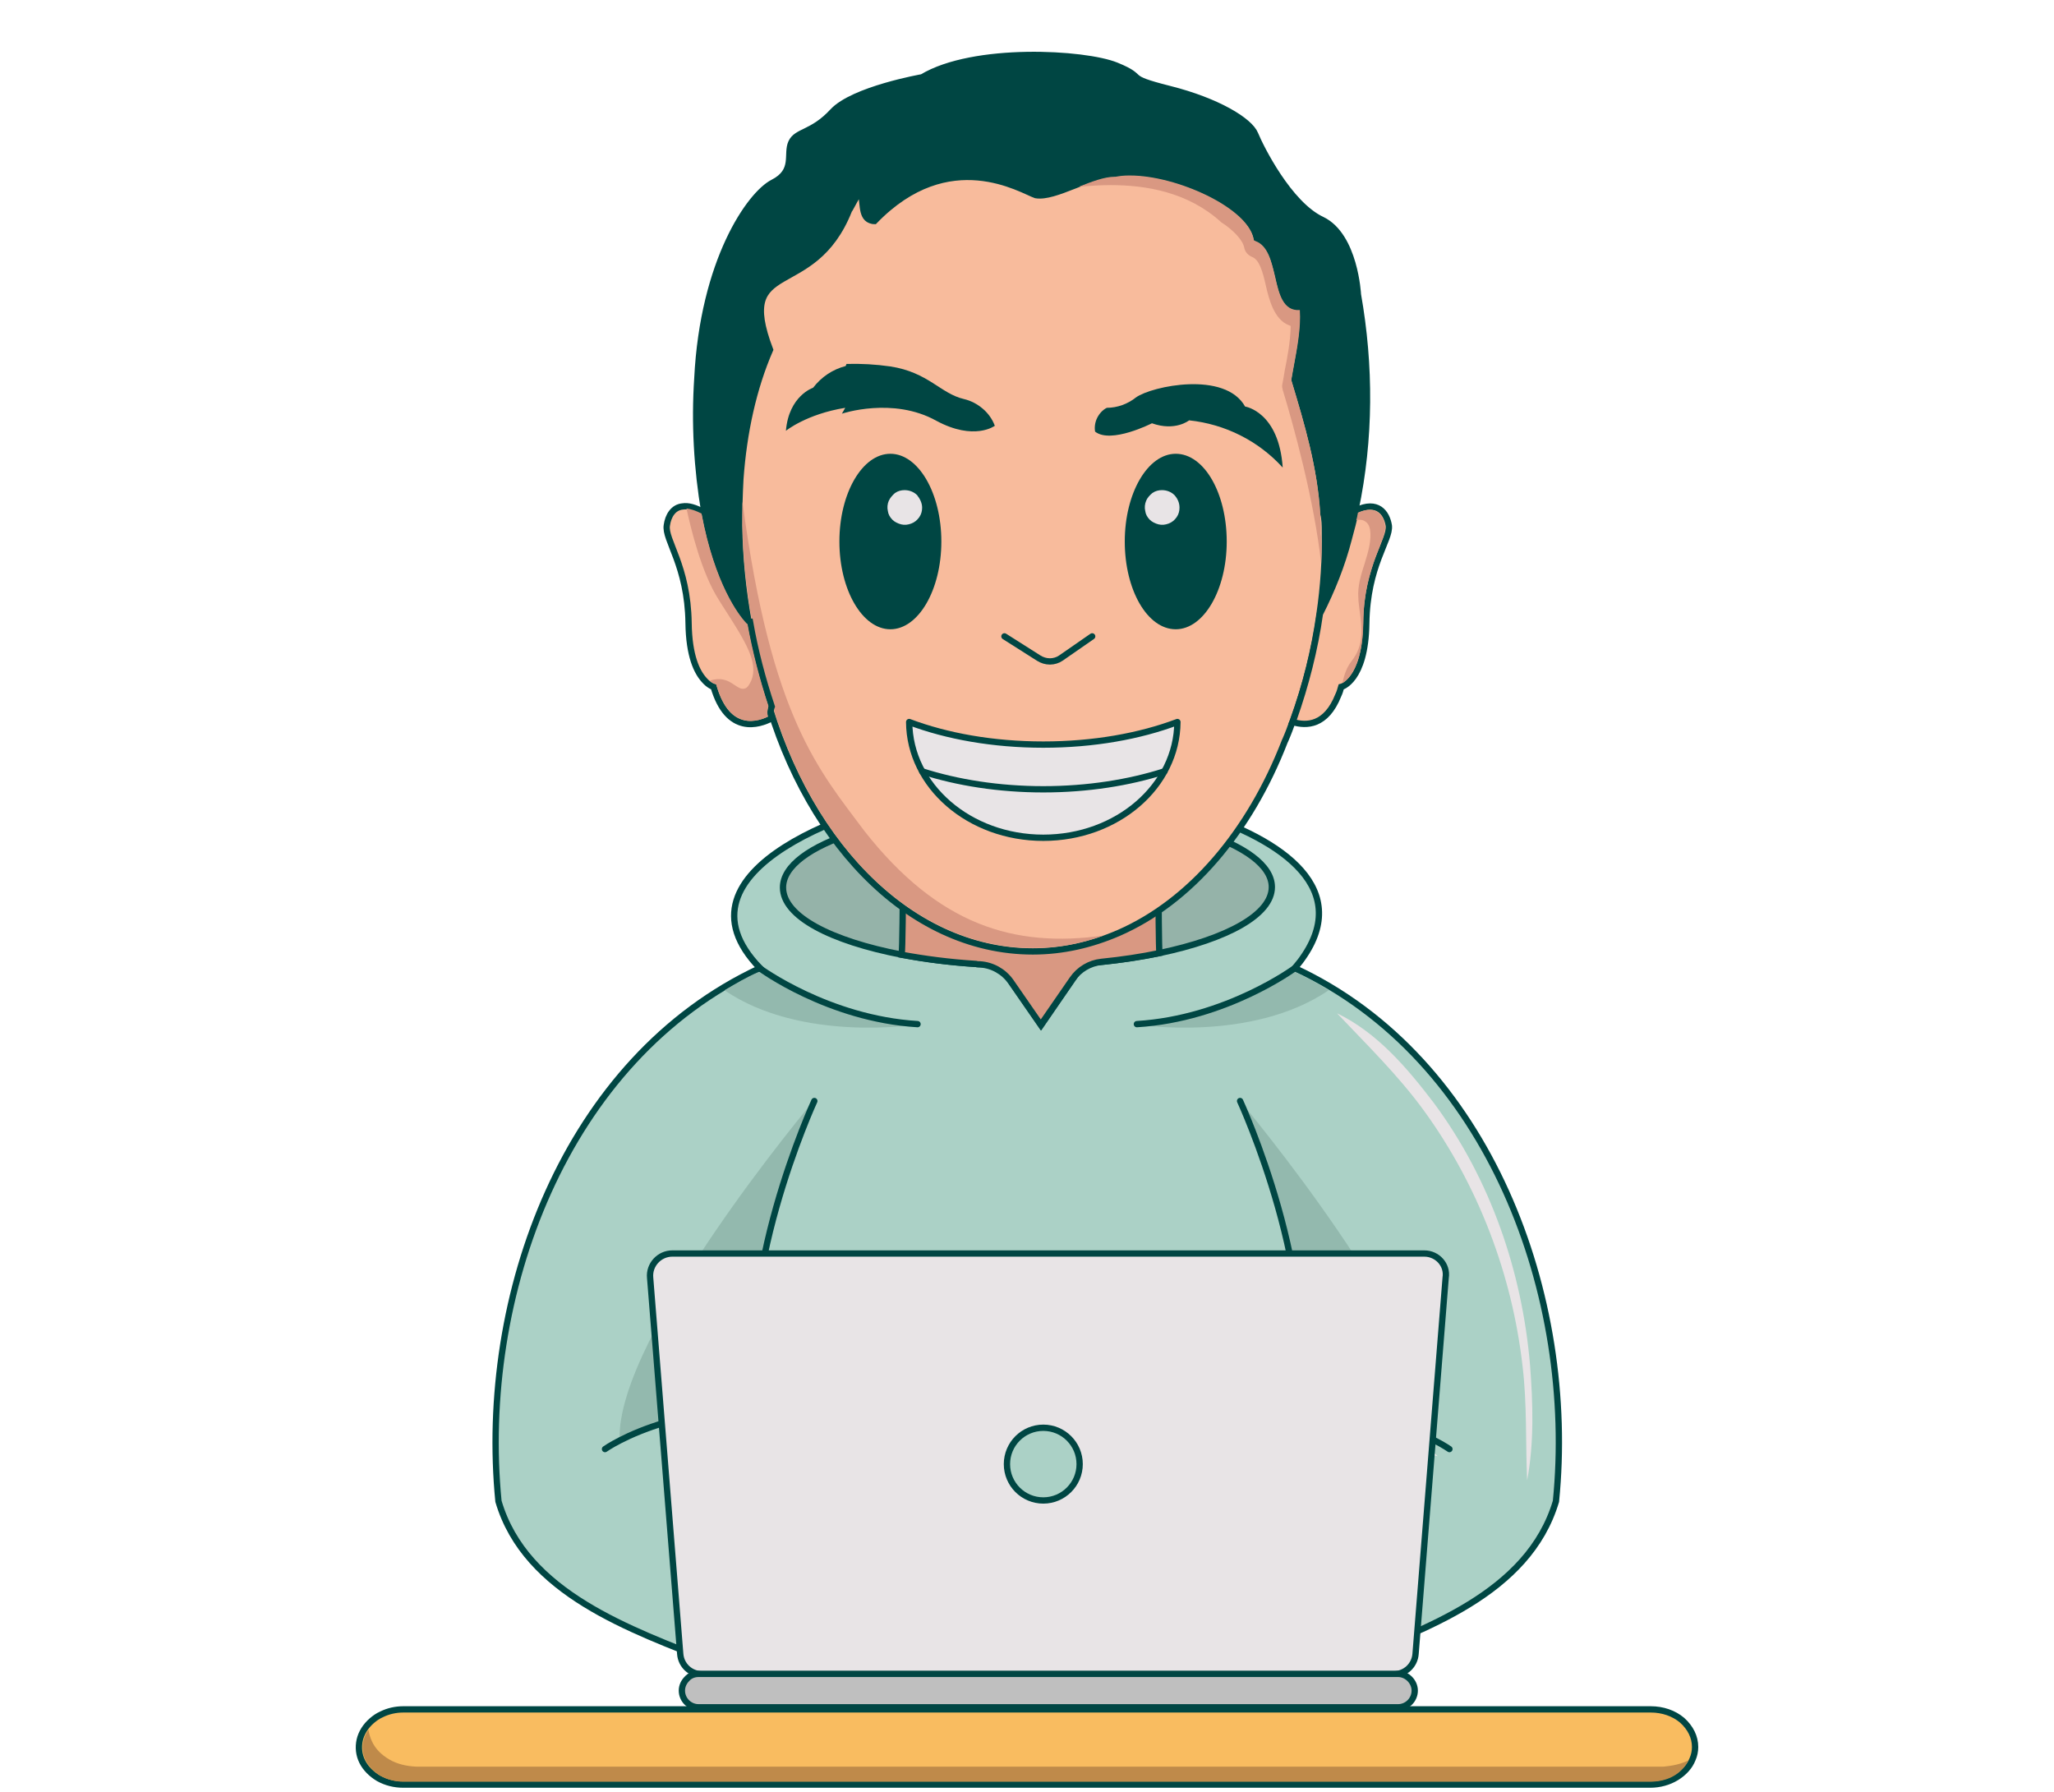 <svg version="1.1" id="Layer_1" xmlns="http://www.w3.org/2000/svg" xmlns:xlink="http://www.w3.org/1999/xlink" x="0px" y="0px"
	 viewBox="0 0 491.6 428.8" style="enable-background:new 0 0 491.6 428.8;" xml:space="preserve">
<g>
	<g>
		<path style="fill:#ABD1C6;stroke:#004643;stroke-width:1.508;stroke-miterlimit:10;" d="M372.4,359.3
			c-6.6,22.2-31.7,30.7-51.3,38.5c-0.2,4-2,7.7-4.7,10.7H175.3c-2.7-3-4.5-6.7-4.7-10.7c-19.6-7.8-44.8-16.4-51.3-38.5
			c-4.8-49,15.7-105.8,62.6-127.6c-22.9-23.6,23.7-39.5,44.6-42.2l0,0c22.7-7.4,112.6,7.7,83.4,42.2
			C356.5,253.3,377.3,310.3,372.4,359.3z"/>
		<path style="fill:#93B9AE;" d="M318,237c-18.5,12.6-45.9,8.2-45.9,8.2s18.9-0.7,37.7-12.6C313,234,315.2,235.3,318,237z"/>
		<path style="fill:#93B9AE;" d="M296.8,263.5c0,0,47.1,56,46.4,80.9c0,0-13.4-7.1-33.4-7.2C309.9,337.3,320,318.9,296.8,263.5z"/>
		<path style="fill:#93B9AE;" d="M173.4,237c18.5,12.6,45.9,8.2,45.9,8.2s-18.9-0.7-37.7-12.6C178.4,234,176.3,235.3,173.4,237z"/>
		<path style="fill:#93B9AE;" d="M194.7,263.5c0,0-47.1,56-46.4,80.9c0,0,13.4-7.1,33.4-7.2C181.6,337.3,171.4,318.9,194.7,263.5z"
			/>
		<path style="fill:#95B3A9;stroke:#004643;stroke-width:1.508;stroke-miterlimit:10;" d="M304.4,212.3c0,6.6-10.7,12.4-26.9,15.8
			l0,0c-5.5,1.1-11.6,2-18.2,2.5l-10.1,14.7l-9.9-14.3c-1.9-0.1-3.8-0.2-5.6-0.3c-6.1-0.4-11.9-1.1-17.1-2.1c-0.2,0-0.5-0.1-0.7-0.1
			l0,0c-17.1-3.3-28.5-9.2-28.5-16.1c0-10.3,26.2-18.7,58.6-18.7C278.2,193.6,304.4,202,304.4,212.3z"/>
		<g>
			<path style="fill:none;stroke:#004643;stroke-width:1.508;stroke-linecap:round;stroke-miterlimit:10;" d="M309.9,231.7
				c0,0-16.4,12.1-37.8,13.4"/>
			<path style="fill:none;stroke:#004643;stroke-width:1.508;stroke-linecap:round;stroke-miterlimit:10;" d="M296.8,263.5
				c0,0,19.9,43.2,13.1,73.7"/>
			<path style="fill:none;stroke:#004643;stroke-width:1.508;stroke-linecap:round;stroke-miterlimit:10;" d="M281.8,315.4
				c0,0,21.9,37.1,15,83.3c0,0,16,2.4,24.3-0.9"/>
			<path style="fill:none;stroke:#004643;stroke-width:1.508;stroke-linecap:round;stroke-miterlimit:10;" d="M346.9,346.8
				c0,0-20.2-14.4-55.2-7.8"/>
			<path style="fill:none;stroke:#004643;stroke-width:1.508;stroke-linecap:round;stroke-miterlimit:10;" d="M181.8,231.7
				c0,0,16.4,12.1,37.8,13.4"/>
			<path style="fill:none;stroke:#004643;stroke-width:1.508;stroke-linecap:round;stroke-miterlimit:10;" d="M194.9,263.5
				c0,0-19.9,43.2-13.1,73.7"/>
			<path style="fill:none;stroke:#004643;stroke-width:1.508;stroke-linecap:round;stroke-miterlimit:10;" d="M209.9,315.4
				c0,0-21.9,37.1-15,83.3c0,0-11.1,1.8-24.3-0.9"/>
			<path style="fill:none;stroke:#004643;stroke-width:1.508;stroke-linecap:round;stroke-miterlimit:10;" d="M144.8,346.8
				c0,0,20.2-14.4,55.2-7.8"/>
		</g>
		<path style="fill:#E8E4E6;" d="M320,242.5c9.7,4.7,16.8,13.1,23.2,21.5c13.5,18.2,21.1,40.3,23,62.7c0.7,9.2,1,18.5-0.7,27.6
			c-0.4-9.2,0-18.3-1.1-27.4c-2.5-21.9-10.6-43.2-23.6-61.1C334.6,257.3,327.2,250.1,320,242.5L320,242.5z"/>
		<path style="fill:#E8E4E6;" d="M277.7,318c3.6,1.4,5.2,4.8,6.9,7.9c4,7.7,6,16.3,7.1,24.9c0.2,1.7,0.4,3.4,0,5.2
			c-0.9-1.6-1.1-3.3-1.5-4.9c-1.1-4.9-2.6-9.8-4.4-14.5c-1.2-3.1-2.5-6.2-4-9.2C280.3,324.2,278.2,321.6,277.7,318L277.7,318z"/>
		<path style="fill:#E8E4E6;" d="M296.1,342c3.8-2.5,8.1-2.3,12.2-2.5c10.4-0.2,21,1.4,30.5,5.7c1.9,0.8,3.8,1.8,5.3,3.3
			c-2.2-0.3-3.9-1.3-5.9-1.9c-5.7-2-11.8-3.1-17.8-3.6c-4-0.3-8.1-0.4-12.1-0.4C304.2,342.6,300.3,343.3,296.1,342L296.1,342z"/>
	</g>
	<g>
		<path style="fill:#F9BC60;stroke:#004643;stroke-width:1.508;stroke-linecap:round;stroke-linejoin:round;" d="M405.7,418.1
			c0,1-0.2,2-0.6,2.9c-0.7,1.8-2.1,3.3-3.9,4.4s-4,1.7-6.2,1.7H96.5c-2.1,0-4.1-0.5-5.9-1.5c-1.7-1-3.1-2.4-3.9-4s-1-3.4-0.6-5.2
			c0.4-1.7,1.4-3.3,2.9-4.6c0.7-0.6,1.4-1.1,2.3-1.5c1.6-0.8,3.4-1.2,5.2-1.2h298.6c2.8,0,5.5,0.9,7.5,2.6
			C404.6,413.5,405.7,415.7,405.7,418.1z"/>
		<g>
			<path style="fill:#BF8A4A;" d="M404.1,421.3c-0.7,1.4-1.8,2.7-3.3,3.6c-1.6,1-3.7,1.5-5.7,1.5H96.5c-1.9,0-3.8-0.5-5.4-1.4
				s-2.8-2.2-3.6-3.7c-0.7-1.5-0.9-3.2-0.5-4.7c0.2-0.9,0.6-1.8,1.2-2.6c0.1,0.9,0.4,1.8,0.8,2.7c0.8,1.8,2.3,3.3,4.2,4.4
				c1.9,1.1,4.1,1.6,6.4,1.7h298.6C400.3,422.6,402.3,422.2,404.1,421.3z"/>
		</g>
	</g>
	<path style="fill:#D99882;stroke:#004643;stroke-width:1.508;stroke-miterlimit:10;" d="M277.5,228.1c-4.3,0.9-8.9,1.6-13.9,2.1
		c-2.8,0.3-5.3,1.8-6.9,4.1l-7.6,11l-7.2-10.4c-1.7-2.4-4.4-3.9-7.3-4.1c-0.3,0-0.7,0-1-0.1c-6.4-0.4-12.4-1.2-17.8-2.2l0,0
		c0.4-3.2,0.4-40.7,0.2-42.9l0,0c8.5-3.6,52.8-3.6,61.2,0h0.1c0,0.2,0,0.3,0,0.5C277.2,186.3,277.2,225.9,277.5,228.1z"/>
	<g id="kepala_00000013166423445001094160000017008780153474234020_">
		<path style="fill:#004643;stroke:#004643;stroke-width:1.508;stroke-linecap:round;stroke-linejoin:round;" d="M324.4,122.1
			L324.4,122.1c-0.5,2.5-1.1,4.8-1.7,6.9c-1.7,6.2-4,12.2-6.9,17.9c1-6.6,1.4-13.3,1.3-19.6c0-1.6,0-3.2-0.1-4.7
			c-0.6-10.9-3.8-21.4-6.9-32c0.6-4.2,2.5-11.6,1.9-17.4c-7.6,1.6-3.9-13.6-10.9-16.3c-1.6-8.5-22.8-17.6-34-15.4
			c-5.7,0-14.3,5.8-18.9,5c-3.4-1.1-20.7-12.3-38.6,6.2c-3.6-0.1-2.4-4.9-3.4-6.8c-0.5-0.3-2.5,4-2.7,4.2
			c-8.7,22-27.5,10.8-18.9,33.4c-5.3,12.3-7.6,26.9-7.4,42.1c0.1,7.7,0.9,15.5,2.3,23.2h-0.4l0,0c-1.6-1.7-7.3-9.1-10.5-26.1l0,0
			l0,0c-1.8-10.6-2.4-21.4-1.7-32.1c1.4-28.2,12.6-44.1,18.1-46.9s3.1-6.8,4.4-9.6c1.3-2.8,5-2.1,9.9-7.4s21.4-8.2,21.4-8.2
			c12.3-7.4,38.9-5.9,46.5-2.8s1.2,2.7,12.7,5.6s19.2,7.6,20.5,10.8s8.1,16.8,16,20.5c7.9,3.8,8.6,17.9,8.6,17.9
			C328,87.5,328,105,324.4,122.1z"/>
		<g>
			<path style="fill:#F8BB9C;stroke:#004643;stroke-width:1.508;stroke-miterlimit:10;" d="M317.1,127.4c0.1,6.3-0.3,12.9-1.3,19.6
				c-1.2,8.5-3.3,17.1-6.3,25.3c-0.6,1.7-1.2,3.3-1.9,4.9c0,0.1-0.1,0.1-0.1,0.2c-8.4,21.7-22.6,38.4-39.8,45.9
				c-6.5,2.8-13.3,4.4-20.5,4.4c-30.1,0-55.7-27.3-64.9-65.2l0,0c-1.3-4.4-2.3-9-3.1-13.5c-1.4-7.7-2.2-15.5-2.3-23.2
				c0-3.8,0.1-7.5,0.3-11.2c0.8-11.1,3.1-21.7,7.1-30.9c-8.6-22.6,10.2-11.4,18.9-33.4c0.2-0.1,2.3-4.5,2.7-4.2
				c0.9,1.7,0,5.7,2.4,6.6c0.3,0.1,0.6,0.2,1,0.2c17.9-18.5,35.3-7.3,38.6-6.2c4.6,0.8,13.2-5,18.9-5c1-0.2,2.2-0.3,3.4-0.3
				c11.6-0.2,29.2,8,30.6,15.8c7,2.7,3.4,17.9,10.9,16.3c0.6,5.8-1.3,13.3-1.9,17.4c3.2,10.5,6.3,21,6.9,32
				C317.1,124.2,317.1,125.8,317.1,127.4z"/>
			<g>
				<path style="fill:#D99882;" d="M316.2,134.9c-1.6-14.9-6.6-33.1-9.2-41.6c-0.1-0.4-0.2-0.9-0.1-1.3c0.2-1,0.4-2.1,0.6-3.4
					c0.6-3,1.3-6.7,1.4-10.1V78l-0.5-0.2c-3.5-1.4-4.7-6.3-5.4-9.3c-0.8-3.6-1.6-6.3-3.3-7c-1-0.4-1.7-1.2-1.9-2.2
					c-0.3-1.7-2.4-4.1-5.5-6.1c-7.9-7.2-17.9-8.9-26.5-8.9c-2.7,0-5.3,0.2-7.6,0.4c3-1.2,6.1-2.4,8.6-2.4l0,0h0.2
					c1-0.2,2.1-0.3,3.2-0.3h0.3c11.1,0,28.1,7.7,29.5,15.1l0.1,0.4l0.4,0.2c3,1.1,3.8,4.9,4.7,8.6c0.9,4,1.9,8.2,5.9,7.9
					c0.3,4.3-0.7,9.4-1.4,13.2c-0.2,1.2-0.4,2.3-0.6,3.3v0.2v0.2c3.1,10.3,6.2,20.9,6.9,31.8c0.1,1.6,0.2,3.1,0.1,4.7l0,0
					C316.4,129.9,316.3,132.3,316.2,134.9z"/>
			</g>
			<g>
				<path style="fill:#D99882;" d="M264.1,223.9c-5.5,2-11.1,3-16.8,3c-29,0-54.7-25.8-64.1-64.3l0,0l-0.1-0.4
					c-1.2-4.4-2.3-8.9-3.1-13.5c-1.4-7.8-2.2-15.5-2.3-23.1c0-1.9,0-3.7,0-5.5c6.9,51.9,18.4,64.3,29.2,78.8
					C224.6,221.4,242.7,226.9,264.1,223.9z"/>
			</g>
		</g>
		<path style="fill:#004643;" d="M213.1,108.6c-6.7,0-12.2,9.4-12.2,21s5.5,21,12.2,21s12.2-9.4,12.2-21S219.8,108.6,213.1,108.6z"
			/>
		<path style="fill:#E8E4E6;" d="M220.7,121.5c0,0.8-0.2,1.6-0.7,2.3s-1.1,1.2-1.9,1.5c-0.8,0.3-1.6,0.4-2.4,0.2s-1.6-0.6-2.1-1.1
			c-0.6-0.6-1-1.3-1.1-2.1c-0.2-0.8-0.1-1.7,0.2-2.4s0.9-1.4,1.5-1.9c0.7-0.5,1.5-0.7,2.3-0.7c1.1,0,2.2,0.4,3,1.2
			C220.2,119.4,220.7,120.4,220.7,121.5z"/>
		<path style="fill:#004643;" d="M281.4,108.6c-6.7,0-12.2,9.4-12.2,21s5.4,21,12.2,21c6.7,0,12.2-9.4,12.2-21
			S288.2,108.6,281.4,108.6z"/>
		<path style="fill:#E8E4E6;" d="M282.3,121.5c0,0.8-0.2,1.6-0.7,2.3s-1.1,1.2-1.9,1.5s-1.6,0.4-2.4,0.2s-1.6-0.6-2.1-1.1
			c-0.6-0.6-1-1.3-1.1-2.1c-0.2-0.8-0.1-1.7,0.2-2.4c0.3-0.8,0.9-1.4,1.5-1.9c0.7-0.5,1.5-0.7,2.3-0.7c1.1,0,2.2,0.4,3,1.2
			C281.9,119.4,282.3,120.4,282.3,121.5z"/>
		<path style="fill:#004643;" d="M238.1,101.9c-0.6-1.6-1.6-3-2.9-4.1c-1.3-1.1-2.8-1.9-4.5-2.3c-5.6-1.3-8.5-6.4-17.6-7.8
			c-3.5-0.5-7-0.7-10.5-0.6l-0.2,0.5c-3.1,0.8-5.8,2.6-7.8,5.2c0,0-5.8,1.9-6.5,10.3c0,0,4.9-4,14.2-5.5l-0.8,1.4
			c0,0,12.2-4.1,22.6,1.7C233.2,105.6,238.1,101.9,238.1,101.9z"/>
		<path style="fill:#004643;" d="M307,111.9c-5.8-6.4-13.8-10.4-22.4-11.3c0,0-3.3,2.7-8.9,0.7c0,0-9.8,5-13.6,2
			c-0.2-1.1,0-2.3,0.5-3.3s1.3-1.9,2.3-2.4c2.5,0,5-0.9,7-2.5c3.8-2.7,21.3-6.4,26.1,2.2C298.1,97.3,306.1,98.6,307,111.9z"/>
		<path style="fill:none;stroke:#004643;stroke-width:1.508;stroke-linecap:round;stroke-linejoin:round;" d="M240.4,152.3l8.2,5.2
			c0.8,0.5,1.7,0.8,2.7,0.8c0.9,0,1.9-0.3,2.6-0.8l7.5-5.2"/>
		<path style="fill:#E8E4E6;stroke:#004643;stroke-width:1.508;stroke-linecap:round;stroke-linejoin:round;" d="M281.8,172.8
			c-0.1,15.3-14.4,27.7-32.1,27.7s-32-12.4-32.1-27.7c9,3.4,20.1,5.4,32.1,5.4S272.8,176.2,281.8,172.8z"/>
		<path style="fill:none;stroke:#004643;stroke-width:1.508;stroke-linecap:round;stroke-linejoin:round;" d="M220.7,184.6
			c8.4,2.7,18.4,4.3,29,4.3c10.6,0,20.6-1.6,29-4.3l0,0"/>
		<g>
			<path style="fill:#F8BB9C;stroke:#004643;stroke-width:1.508;stroke-miterlimit:10;" d="M184.7,171.9c-3,1.6-10.5,4.1-13.9-7.5
				c0,0-1.1-0.3-2.3-1.7c-1.7-1.9-3.6-5.7-3.7-13.6c-0.2-13.8-5.8-19.9-5.2-23.4c0.3-2.2,1.5-4.3,3.8-4.5c1.3-0.2,3,0.2,5.2,1.5l0,0
				l0,0c3.1,16.9,8.9,24.3,10.5,26.1l0,0h0.4c1.2,6.9,3,13.7,5.2,20.3C184.3,170.1,184.3,171.1,184.7,171.9z"/>
			<g>
				<path style="fill:#D99882;" d="M183.8,171.5c-1.6,0.8-4.3,1.6-6.7,0.5c-2.5-1-4.3-3.7-5.6-7.9l-0.1-0.4l-0.4-0.1
					c0,0-0.5-0.1-1.1-0.7c0.1,0,0.2-0.1,0.3-0.1c2.9-0.8,4.5,0.4,5.7,1.2c0.8,0.5,1.4,1,2.3,0.8c0.8-0.2,1.2-1.1,1.6-1.9
					c1.8-4.4-1.4-9.4-6.8-17.8l-1-1.6c-4.1-6.4-6.6-16.8-7.7-21.8c1,0.1,2.2,0.5,3.6,1.2c3.2,16.9,8.9,24.3,10.7,26.2l0.2,0.2h0.1
					c1.2,6.6,2.9,13.2,5,19.6C183.6,170.1,183.6,170.8,183.8,171.5z"/>
			</g>
		</g>
		<g>
			<path style="fill:#F8BB9C;stroke:#004643;stroke-width:1.508;stroke-miterlimit:10;" d="M327,149.2c-0.2,13.8-6,15.2-6,15.2
				c-0.2,0.7-0.4,1.4-0.7,2l0,0c-2.9,7.3-7.6,7.4-10.9,6.4c0.1-0.2,0.1-0.4,0.2-0.6c2.9-8.2,5.1-16.8,6.3-25.3
				c2.9-5.7,5.3-11.7,6.9-17.9c0.3-1.1,0.6-2.2,0.9-3.4c0.3-1.1,0.5-2.2,0.8-3.4c0,0,0-0.1,0.1-0.1c5.1-2.4,7.3,0.6,7.8,3.7
				C332.8,129.3,327.2,135.3,327,149.2z"/>
			<g>
				<path style="fill:#D99882;" d="M331.5,125.9c0.2,1.1-0.5,2.7-1.3,5c-0.8,1.9-1.7,4.3-2.5,7.3s-1.4,6.6-1.4,11
					c-0.2,10.5-3.7,13.5-5,14.3c0.4-2.1,1.1-3.9,2.2-5.3c3-3.8,2.5-7.8,1.9-12.1c-0.1-1-0.3-2.1-0.3-3.1c-0.2-2.6,0.6-5.4,1.5-8.1
					c0.9-2.9,1.7-5.7,1.3-8.2c-0.2-1-0.6-1.6-1.3-2c-0.3-0.2-0.7-0.3-1.2-0.3c-0.2,0-0.5,0-0.8,0.1c0.2-0.6,0.3-1.2,0.4-1.8
					c1.8-0.8,3.3-0.9,4.4-0.3C330.5,122.9,331.3,124.2,331.5,125.9z"/>
			</g>
		</g>
	</g>
	<g>
		<path style="fill:#E8E4E6;stroke:#004643;stroke-width:1.508;stroke-miterlimit:10;" d="M340.9,300h-90h-90
			c-3.1,0-5.6,2.7-5.3,5.8l7.2,90c0.2,2.8,2.5,4.9,5.3,4.9h82.7h82.7c2.8,0,5.1-2.1,5.3-4.9l7.2-90C346.5,302.7,344,300,340.9,300z"
			/>
		<path style="fill:#BFBFBF;stroke:#004643;stroke-width:1.508;stroke-miterlimit:10;" d="M337.4,401.8c-0.7-0.7-1.7-1.2-2.8-1.2
			h-83.7h-83.7c-1.1,0-2.1,0.4-2.8,1.2c-0.7,0.7-1.2,1.7-1.2,2.8c0,2.2,1.8,4,4,4h83.7h83.7c2.2,0,4-1.8,4-4
			C338.6,403.5,338.1,402.5,337.4,401.8z"/>
	</g>
	<circle style="fill:#ABD1C6;stroke:#004643;stroke-width:1.508;stroke-miterlimit:10;" cx="249.7" cy="350.4" r="8.7"/>
</g>
</svg>
